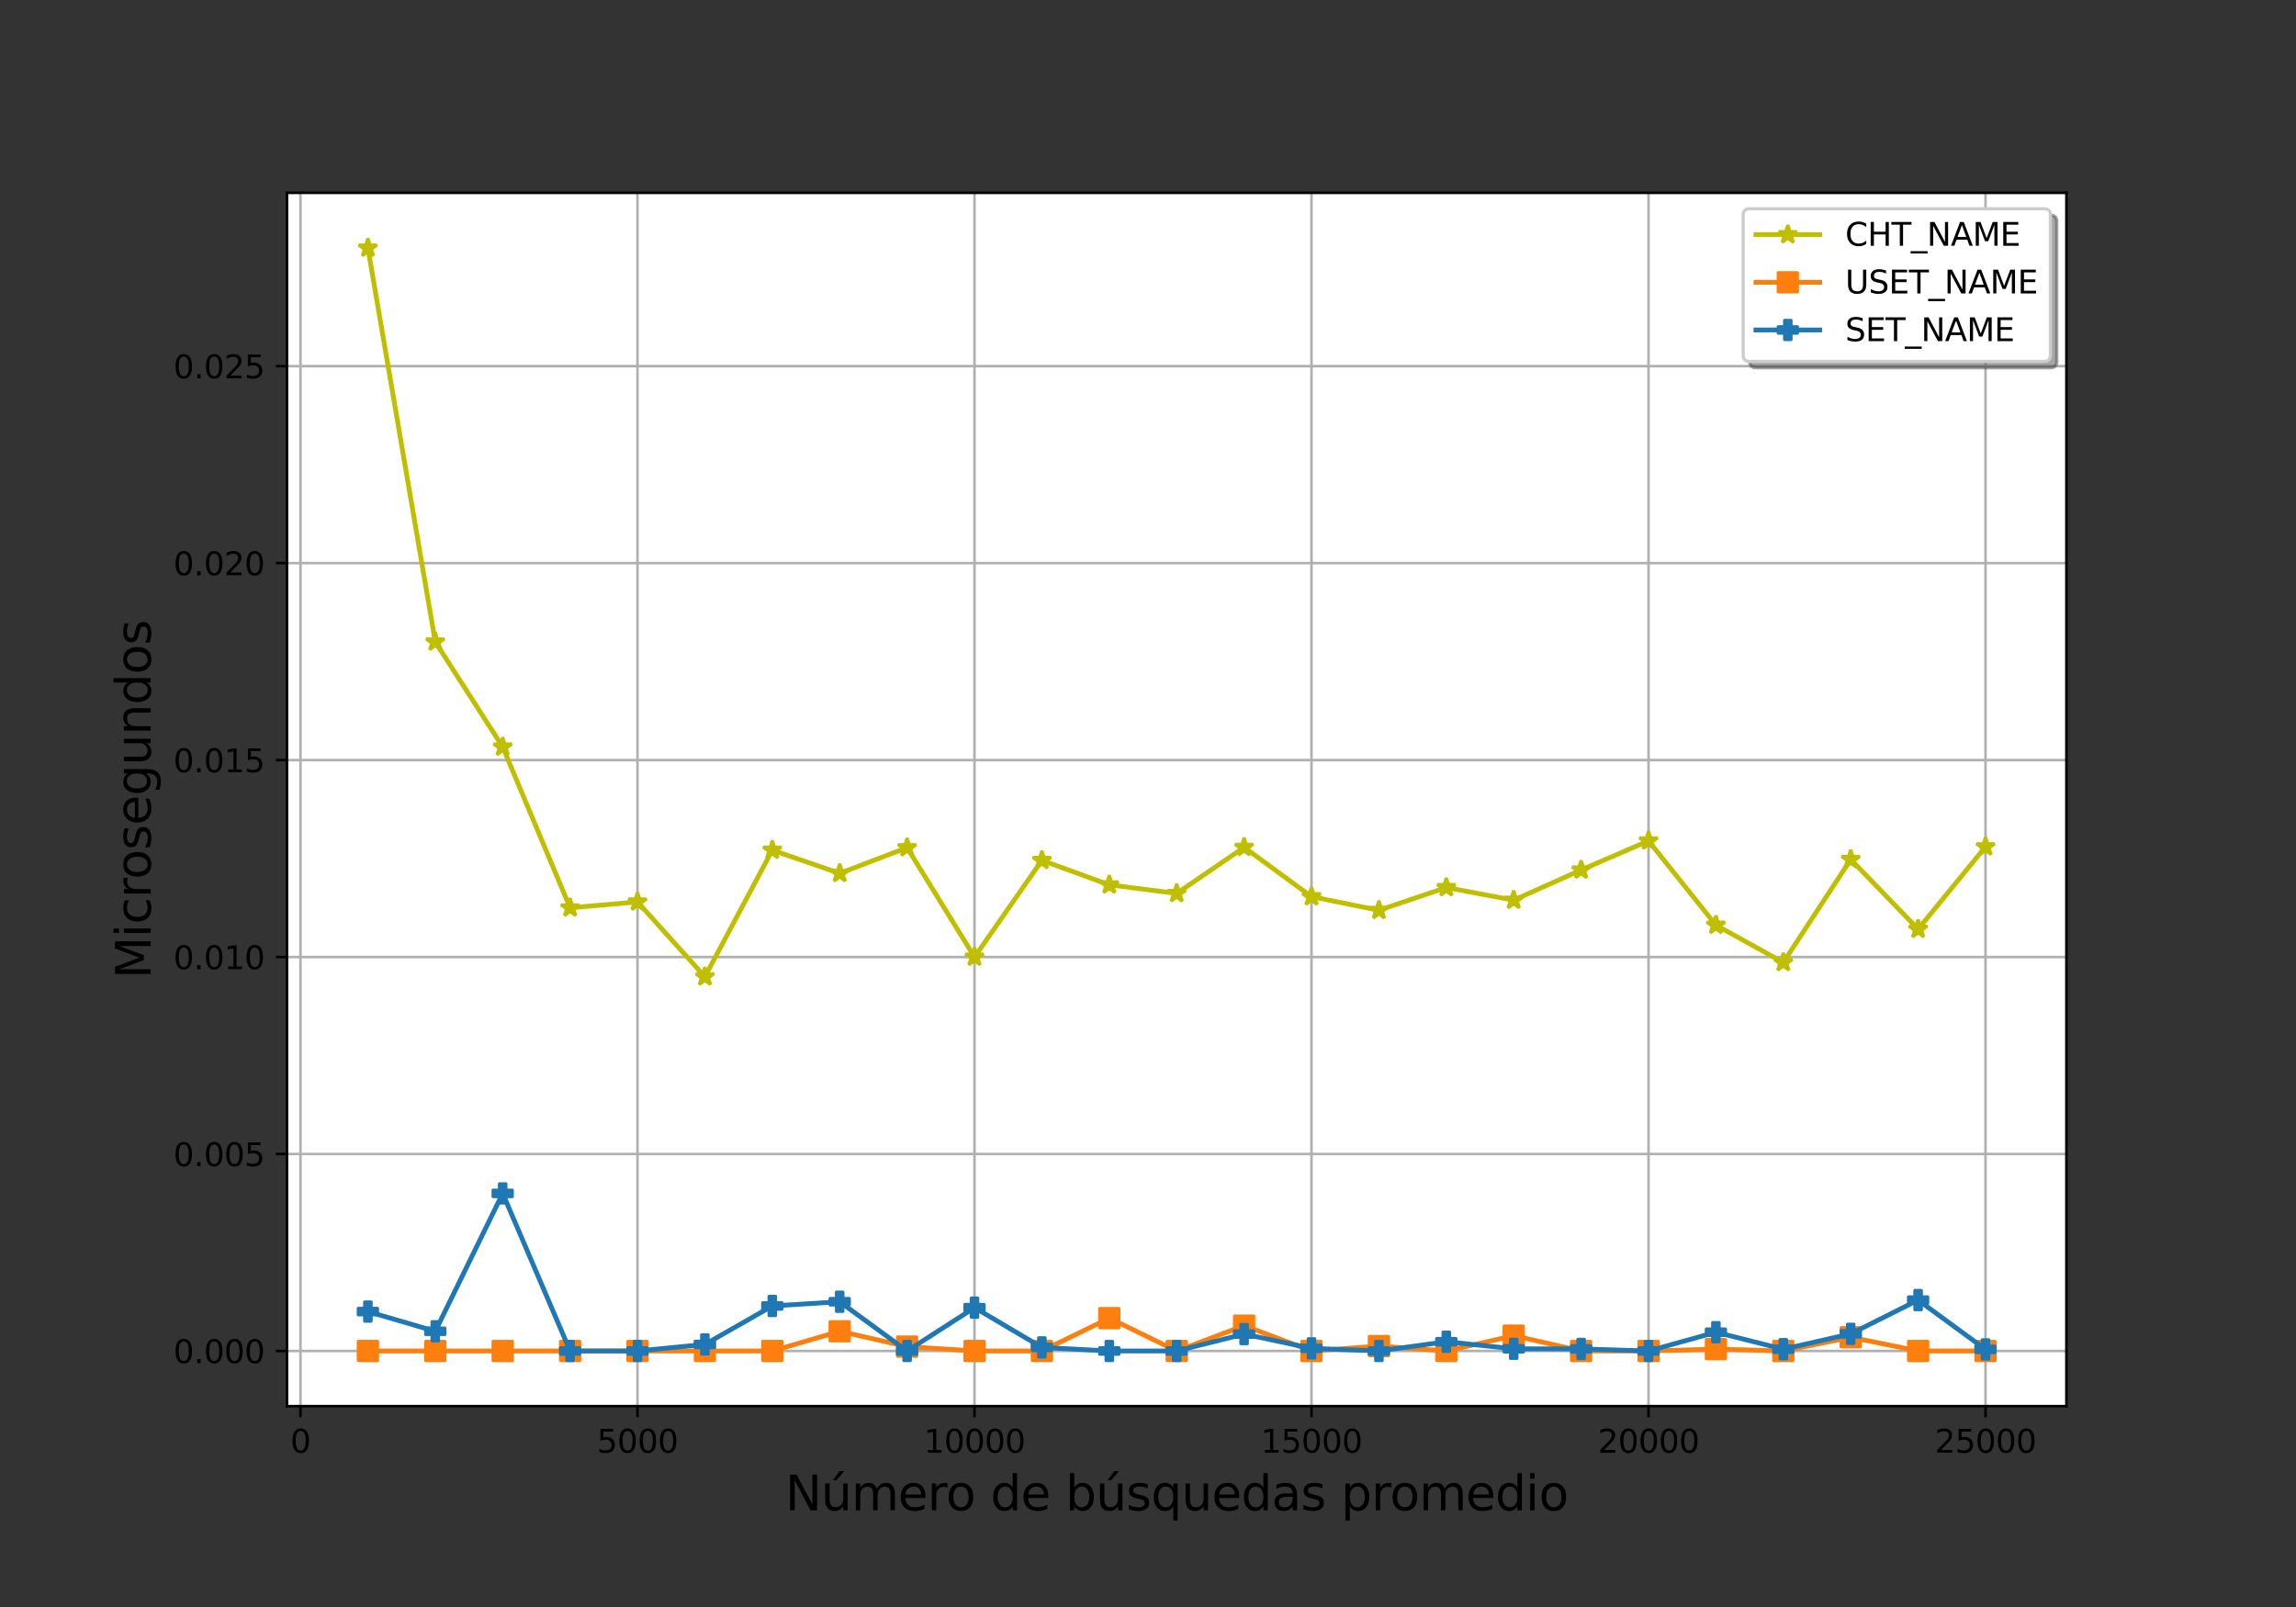 <?xml version="1.0" encoding="utf-8" standalone="no"?>
<!DOCTYPE svg PUBLIC "-//W3C//DTD SVG 1.1//EN"
  "http://www.w3.org/Graphics/SVG/1.1/DTD/svg11.dtd">
<svg xmlns:xlink="http://www.w3.org/1999/xlink" width="720pt" height="504pt" viewBox="0 0 720 504" xmlns="http://www.w3.org/2000/svg" version="1.1">
 <rect x="0" y="0" width="720" height="504" fill="#333333" stroke="none"/>
 <defs>
  <style type="text/css">*{stroke-linejoin: round; stroke-linecap: butt}</style>
 </defs>
 <g id="figure_1">
  <g id="patch_1">
   <path d="M 0 504 
L 720 504 
L 720 0 
L 0 0 
L 0 504 
z
" style="fill: none"/>
  </g>
  <g id="axes_1">
   <g id="patch_2">
    <path d="M 90 441 
L 648 441 
L 648 60.48 
L 90 60.48 
z
" style="fill: #ffffff"/>
   </g>
   <g id="matplotlib.axis_1">
    <g id="xtick_1">
     <g id="line2d_1">
      <path d="M 94.227 441 
L 94.227 60.48 
" clip-path="url(#p44e7189690)" style="fill: none; stroke: #b0b0b0; stroke-width: 0.8; stroke-linecap: square"/>
     </g>
     <g id="line2d_2">
      <defs>
       <path id="m302507c1c2" d="M 0 0 
L 0 3.5 
" style="stroke: #000000; stroke-width: 0.8"/>
      </defs>
      <g>
       <use xlink:href="#m302507c1c2" x="94.227" y="441" style="stroke: #000000; stroke-width: 0.8"/>
      </g>
     </g>
     <g id="text_1">
      <!-- 0 -->
      <g transform="translate(91.046 455.598)scale(0.1 -0.1)">
       <defs>
        <path id="DejaVuSans-30" d="M 2034 4250 
Q 1547 4250 1301 3770 
Q 1056 3291 1056 2328 
Q 1056 1369 1301 889 
Q 1547 409 2034 409 
Q 2525 409 2770 889 
Q 3016 1369 3016 2328 
Q 3016 3291 2770 3770 
Q 2525 4250 2034 4250 
z
M 2034 4750 
Q 2819 4750 3233 4129 
Q 3647 3509 3647 2328 
Q 3647 1150 3233 529 
Q 2819 -91 2034 -91 
Q 1250 -91 836 529 
Q 422 1150 422 2328 
Q 422 3509 836 4129 
Q 1250 4750 2034 4750 
z
" transform="scale(0.016)"/>
       </defs>
       <use xlink:href="#DejaVuSans-30"/>
      </g>
     </g>
    </g>
    <g id="xtick_2">
     <g id="line2d_3">
      <path d="M 199.909 441 
L 199.909 60.48 
" clip-path="url(#p44e7189690)" style="fill: none; stroke: #b0b0b0; stroke-width: 0.8; stroke-linecap: square"/>
     </g>
     <g id="line2d_4">
      <g>
       <use xlink:href="#m302507c1c2" x="199.909" y="441" style="stroke: #000000; stroke-width: 0.8"/>
      </g>
     </g>
     <g id="text_2">
      <!-- 5000 -->
      <g transform="translate(187.184 455.598)scale(0.1 -0.1)">
       <defs>
        <path id="DejaVuSans-35" d="M 691 4666 
L 3169 4666 
L 3169 4134 
L 1269 4134 
L 1269 2991 
Q 1406 3038 1543 3061 
Q 1681 3084 1819 3084 
Q 2600 3084 3056 2656 
Q 3513 2228 3513 1497 
Q 3513 744 3044 326 
Q 2575 -91 1722 -91 
Q 1428 -91 1123 -41 
Q 819 9 494 109 
L 494 744 
Q 775 591 1075 516 
Q 1375 441 1709 441 
Q 2250 441 2565 725 
Q 2881 1009 2881 1497 
Q 2881 1984 2565 2268 
Q 2250 2553 1709 2553 
Q 1456 2553 1204 2497 
Q 953 2441 691 2322 
L 691 4666 
z
" transform="scale(0.016)"/>
       </defs>
       <use xlink:href="#DejaVuSans-35"/>
       <use xlink:href="#DejaVuSans-30" x="63.623"/>
       <use xlink:href="#DejaVuSans-30" x="127.246"/>
       <use xlink:href="#DejaVuSans-30" x="190.869"/>
      </g>
     </g>
    </g>
    <g id="xtick_3">
     <g id="line2d_5">
      <path d="M 305.591 441 
L 305.591 60.48 
" clip-path="url(#p44e7189690)" style="fill: none; stroke: #b0b0b0; stroke-width: 0.8; stroke-linecap: square"/>
     </g>
     <g id="line2d_6">
      <g>
       <use xlink:href="#m302507c1c2" x="305.591" y="441" style="stroke: #000000; stroke-width: 0.8"/>
      </g>
     </g>
     <g id="text_3">
      <!-- 10000 -->
      <g transform="translate(289.685 455.598)scale(0.1 -0.1)">
       <defs>
        <path id="DejaVuSans-31" d="M 794 531 
L 1825 531 
L 1825 4091 
L 703 3866 
L 703 4441 
L 1819 4666 
L 2450 4666 
L 2450 531 
L 3481 531 
L 3481 0 
L 794 0 
L 794 531 
z
" transform="scale(0.016)"/>
       </defs>
       <use xlink:href="#DejaVuSans-31"/>
       <use xlink:href="#DejaVuSans-30" x="63.623"/>
       <use xlink:href="#DejaVuSans-30" x="127.246"/>
       <use xlink:href="#DejaVuSans-30" x="190.869"/>
       <use xlink:href="#DejaVuSans-30" x="254.492"/>
      </g>
     </g>
    </g>
    <g id="xtick_4">
     <g id="line2d_7">
      <path d="M 411.273 441 
L 411.273 60.48 
" clip-path="url(#p44e7189690)" style="fill: none; stroke: #b0b0b0; stroke-width: 0.8; stroke-linecap: square"/>
     </g>
     <g id="line2d_8">
      <g>
       <use xlink:href="#m302507c1c2" x="411.273" y="441" style="stroke: #000000; stroke-width: 0.8"/>
      </g>
     </g>
     <g id="text_4">
      <!-- 15000 -->
      <g transform="translate(395.366 455.598)scale(0.1 -0.1)">
       <use xlink:href="#DejaVuSans-31"/>
       <use xlink:href="#DejaVuSans-35" x="63.623"/>
       <use xlink:href="#DejaVuSans-30" x="127.246"/>
       <use xlink:href="#DejaVuSans-30" x="190.869"/>
       <use xlink:href="#DejaVuSans-30" x="254.492"/>
      </g>
     </g>
    </g>
    <g id="xtick_5">
     <g id="line2d_9">
      <path d="M 516.955 441 
L 516.955 60.48 
" clip-path="url(#p44e7189690)" style="fill: none; stroke: #b0b0b0; stroke-width: 0.8; stroke-linecap: square"/>
     </g>
     <g id="line2d_10">
      <g>
       <use xlink:href="#m302507c1c2" x="516.955" y="441" style="stroke: #000000; stroke-width: 0.8"/>
      </g>
     </g>
     <g id="text_5">
      <!-- 20000 -->
      <g transform="translate(501.048 455.598)scale(0.1 -0.1)">
       <defs>
        <path id="DejaVuSans-32" d="M 1228 531 
L 3431 531 
L 3431 0 
L 469 0 
L 469 531 
Q 828 903 1448 1529 
Q 2069 2156 2228 2338 
Q 2531 2678 2651 2914 
Q 2772 3150 2772 3378 
Q 2772 3750 2511 3984 
Q 2250 4219 1831 4219 
Q 1534 4219 1204 4116 
Q 875 4013 500 3803 
L 500 4441 
Q 881 4594 1212 4672 
Q 1544 4750 1819 4750 
Q 2544 4750 2975 4387 
Q 3406 4025 3406 3419 
Q 3406 3131 3298 2873 
Q 3191 2616 2906 2266 
Q 2828 2175 2409 1742 
Q 1991 1309 1228 531 
z
" transform="scale(0.016)"/>
       </defs>
       <use xlink:href="#DejaVuSans-32"/>
       <use xlink:href="#DejaVuSans-30" x="63.623"/>
       <use xlink:href="#DejaVuSans-30" x="127.246"/>
       <use xlink:href="#DejaVuSans-30" x="190.869"/>
       <use xlink:href="#DejaVuSans-30" x="254.492"/>
      </g>
     </g>
    </g>
    <g id="xtick_6">
     <g id="line2d_11">
      <path d="M 622.636 441 
L 622.636 60.48 
" clip-path="url(#p44e7189690)" style="fill: none; stroke: #b0b0b0; stroke-width: 0.8; stroke-linecap: square"/>
     </g>
     <g id="line2d_12">
      <g>
       <use xlink:href="#m302507c1c2" x="622.636" y="441" style="stroke: #000000; stroke-width: 0.8"/>
      </g>
     </g>
     <g id="text_6">
      <!-- 25000 -->
      <g transform="translate(606.73 455.598)scale(0.1 -0.1)">
       <use xlink:href="#DejaVuSans-32"/>
       <use xlink:href="#DejaVuSans-35" x="63.623"/>
       <use xlink:href="#DejaVuSans-30" x="127.246"/>
       <use xlink:href="#DejaVuSans-30" x="190.869"/>
       <use xlink:href="#DejaVuSans-30" x="254.492"/>
      </g>
     </g>
    </g>
    <g id="text_7">
     <!-- Número de búsquedas promedio -->
     <g transform="translate(246.251 473.676)scale(0.15 -0.15)">
      <defs>
       <path id="DejaVuSans-4e" d="M 628 4666 
L 1478 4666 
L 3547 763 
L 3547 4666 
L 4159 4666 
L 4159 0 
L 3309 0 
L 1241 3903 
L 1241 0 
L 628 0 
L 628 4666 
z
" transform="scale(0.016)"/>
       <path id="DejaVuSans-fa" d="M 544 1381 
L 544 3500 
L 1119 3500 
L 1119 1403 
Q 1119 906 1312 657 
Q 1506 409 1894 409 
Q 2359 409 2629 706 
Q 2900 1003 2900 1516 
L 2900 3500 
L 3475 3500 
L 3475 0 
L 2900 0 
L 2900 538 
Q 2691 219 2414 64 
Q 2138 -91 1772 -91 
Q 1169 -91 856 284 
Q 544 659 544 1381 
z
M 1991 3584 
L 1991 3584 
z
M 2418 5119 
L 3040 5119 
L 2022 3944 
L 1543 3944 
L 2418 5119 
z
" transform="scale(0.016)"/>
       <path id="DejaVuSans-6d" d="M 3328 2828 
Q 3544 3216 3844 3400 
Q 4144 3584 4550 3584 
Q 5097 3584 5394 3201 
Q 5691 2819 5691 2113 
L 5691 0 
L 5113 0 
L 5113 2094 
Q 5113 2597 4934 2840 
Q 4756 3084 4391 3084 
Q 3944 3084 3684 2787 
Q 3425 2491 3425 1978 
L 3425 0 
L 2847 0 
L 2847 2094 
Q 2847 2600 2669 2842 
Q 2491 3084 2119 3084 
Q 1678 3084 1418 2786 
Q 1159 2488 1159 1978 
L 1159 0 
L 581 0 
L 581 3500 
L 1159 3500 
L 1159 2956 
Q 1356 3278 1631 3431 
Q 1906 3584 2284 3584 
Q 2666 3584 2933 3390 
Q 3200 3197 3328 2828 
z
" transform="scale(0.016)"/>
       <path id="DejaVuSans-65" d="M 3597 1894 
L 3597 1613 
L 953 1613 
Q 991 1019 1311 708 
Q 1631 397 2203 397 
Q 2534 397 2845 478 
Q 3156 559 3463 722 
L 3463 178 
Q 3153 47 2828 -22 
Q 2503 -91 2169 -91 
Q 1331 -91 842 396 
Q 353 884 353 1716 
Q 353 2575 817 3079 
Q 1281 3584 2069 3584 
Q 2775 3584 3186 3129 
Q 3597 2675 3597 1894 
z
M 3022 2063 
Q 3016 2534 2758 2815 
Q 2500 3097 2075 3097 
Q 1594 3097 1305 2825 
Q 1016 2553 972 2059 
L 3022 2063 
z
" transform="scale(0.016)"/>
       <path id="DejaVuSans-72" d="M 2631 2963 
Q 2534 3019 2420 3045 
Q 2306 3072 2169 3072 
Q 1681 3072 1420 2755 
Q 1159 2438 1159 1844 
L 1159 0 
L 581 0 
L 581 3500 
L 1159 3500 
L 1159 2956 
Q 1341 3275 1631 3429 
Q 1922 3584 2338 3584 
Q 2397 3584 2469 3576 
Q 2541 3569 2628 3553 
L 2631 2963 
z
" transform="scale(0.016)"/>
       <path id="DejaVuSans-6f" d="M 1959 3097 
Q 1497 3097 1228 2736 
Q 959 2375 959 1747 
Q 959 1119 1226 758 
Q 1494 397 1959 397 
Q 2419 397 2687 759 
Q 2956 1122 2956 1747 
Q 2956 2369 2687 2733 
Q 2419 3097 1959 3097 
z
M 1959 3584 
Q 2709 3584 3137 3096 
Q 3566 2609 3566 1747 
Q 3566 888 3137 398 
Q 2709 -91 1959 -91 
Q 1206 -91 779 398 
Q 353 888 353 1747 
Q 353 2609 779 3096 
Q 1206 3584 1959 3584 
z
" transform="scale(0.016)"/>
       <path id="DejaVuSans-20" transform="scale(0.016)"/>
       <path id="DejaVuSans-64" d="M 2906 2969 
L 2906 4863 
L 3481 4863 
L 3481 0 
L 2906 0 
L 2906 525 
Q 2725 213 2448 61 
Q 2172 -91 1784 -91 
Q 1150 -91 751 415 
Q 353 922 353 1747 
Q 353 2572 751 3078 
Q 1150 3584 1784 3584 
Q 2172 3584 2448 3432 
Q 2725 3281 2906 2969 
z
M 947 1747 
Q 947 1113 1208 752 
Q 1469 391 1925 391 
Q 2381 391 2643 752 
Q 2906 1113 2906 1747 
Q 2906 2381 2643 2742 
Q 2381 3103 1925 3103 
Q 1469 3103 1208 2742 
Q 947 2381 947 1747 
z
" transform="scale(0.016)"/>
       <path id="DejaVuSans-62" d="M 3116 1747 
Q 3116 2381 2855 2742 
Q 2594 3103 2138 3103 
Q 1681 3103 1420 2742 
Q 1159 2381 1159 1747 
Q 1159 1113 1420 752 
Q 1681 391 2138 391 
Q 2594 391 2855 752 
Q 3116 1113 3116 1747 
z
M 1159 2969 
Q 1341 3281 1617 3432 
Q 1894 3584 2278 3584 
Q 2916 3584 3314 3078 
Q 3713 2572 3713 1747 
Q 3713 922 3314 415 
Q 2916 -91 2278 -91 
Q 1894 -91 1617 61 
Q 1341 213 1159 525 
L 1159 0 
L 581 0 
L 581 4863 
L 1159 4863 
L 1159 2969 
z
" transform="scale(0.016)"/>
       <path id="DejaVuSans-73" d="M 2834 3397 
L 2834 2853 
Q 2591 2978 2328 3040 
Q 2066 3103 1784 3103 
Q 1356 3103 1142 2972 
Q 928 2841 928 2578 
Q 928 2378 1081 2264 
Q 1234 2150 1697 2047 
L 1894 2003 
Q 2506 1872 2764 1633 
Q 3022 1394 3022 966 
Q 3022 478 2636 193 
Q 2250 -91 1575 -91 
Q 1294 -91 989 -36 
Q 684 19 347 128 
L 347 722 
Q 666 556 975 473 
Q 1284 391 1588 391 
Q 1994 391 2212 530 
Q 2431 669 2431 922 
Q 2431 1156 2273 1281 
Q 2116 1406 1581 1522 
L 1381 1569 
Q 847 1681 609 1914 
Q 372 2147 372 2553 
Q 372 3047 722 3315 
Q 1072 3584 1716 3584 
Q 2034 3584 2315 3537 
Q 2597 3491 2834 3397 
z
" transform="scale(0.016)"/>
       <path id="DejaVuSans-71" d="M 947 1747 
Q 947 1113 1208 752 
Q 1469 391 1925 391 
Q 2381 391 2643 752 
Q 2906 1113 2906 1747 
Q 2906 2381 2643 2742 
Q 2381 3103 1925 3103 
Q 1469 3103 1208 2742 
Q 947 2381 947 1747 
z
M 2906 525 
Q 2725 213 2448 61 
Q 2172 -91 1784 -91 
Q 1150 -91 751 415 
Q 353 922 353 1747 
Q 353 2572 751 3078 
Q 1150 3584 1784 3584 
Q 2172 3584 2448 3432 
Q 2725 3281 2906 2969 
L 2906 3500 
L 3481 3500 
L 3481 -1331 
L 2906 -1331 
L 2906 525 
z
" transform="scale(0.016)"/>
       <path id="DejaVuSans-75" d="M 544 1381 
L 544 3500 
L 1119 3500 
L 1119 1403 
Q 1119 906 1312 657 
Q 1506 409 1894 409 
Q 2359 409 2629 706 
Q 2900 1003 2900 1516 
L 2900 3500 
L 3475 3500 
L 3475 0 
L 2900 0 
L 2900 538 
Q 2691 219 2414 64 
Q 2138 -91 1772 -91 
Q 1169 -91 856 284 
Q 544 659 544 1381 
z
M 1991 3584 
L 1991 3584 
z
" transform="scale(0.016)"/>
       <path id="DejaVuSans-61" d="M 2194 1759 
Q 1497 1759 1228 1600 
Q 959 1441 959 1056 
Q 959 750 1161 570 
Q 1363 391 1709 391 
Q 2188 391 2477 730 
Q 2766 1069 2766 1631 
L 2766 1759 
L 2194 1759 
z
M 3341 1997 
L 3341 0 
L 2766 0 
L 2766 531 
Q 2569 213 2275 61 
Q 1981 -91 1556 -91 
Q 1019 -91 701 211 
Q 384 513 384 1019 
Q 384 1609 779 1909 
Q 1175 2209 1959 2209 
L 2766 2209 
L 2766 2266 
Q 2766 2663 2505 2880 
Q 2244 3097 1772 3097 
Q 1472 3097 1187 3025 
Q 903 2953 641 2809 
L 641 3341 
Q 956 3463 1253 3523 
Q 1550 3584 1831 3584 
Q 2591 3584 2966 3190 
Q 3341 2797 3341 1997 
z
" transform="scale(0.016)"/>
       <path id="DejaVuSans-70" d="M 1159 525 
L 1159 -1331 
L 581 -1331 
L 581 3500 
L 1159 3500 
L 1159 2969 
Q 1341 3281 1617 3432 
Q 1894 3584 2278 3584 
Q 2916 3584 3314 3078 
Q 3713 2572 3713 1747 
Q 3713 922 3314 415 
Q 2916 -91 2278 -91 
Q 1894 -91 1617 61 
Q 1341 213 1159 525 
z
M 3116 1747 
Q 3116 2381 2855 2742 
Q 2594 3103 2138 3103 
Q 1681 3103 1420 2742 
Q 1159 2381 1159 1747 
Q 1159 1113 1420 752 
Q 1681 391 2138 391 
Q 2594 391 2855 752 
Q 3116 1113 3116 1747 
z
" transform="scale(0.016)"/>
       <path id="DejaVuSans-69" d="M 603 3500 
L 1178 3500 
L 1178 0 
L 603 0 
L 603 3500 
z
M 603 4863 
L 1178 4863 
L 1178 4134 
L 603 4134 
L 603 4863 
z
" transform="scale(0.016)"/>
      </defs>
      <use xlink:href="#DejaVuSans-4e"/>
      <use xlink:href="#DejaVuSans-fa" x="74.805"/>
      <use xlink:href="#DejaVuSans-6d" x="138.184"/>
      <use xlink:href="#DejaVuSans-65" x="235.596"/>
      <use xlink:href="#DejaVuSans-72" x="297.119"/>
      <use xlink:href="#DejaVuSans-6f" x="335.982"/>
      <use xlink:href="#DejaVuSans-20" x="397.164"/>
      <use xlink:href="#DejaVuSans-64" x="428.951"/>
      <use xlink:href="#DejaVuSans-65" x="492.428"/>
      <use xlink:href="#DejaVuSans-20" x="553.951"/>
      <use xlink:href="#DejaVuSans-62" x="585.738"/>
      <use xlink:href="#DejaVuSans-fa" x="649.215"/>
      <use xlink:href="#DejaVuSans-73" x="712.594"/>
      <use xlink:href="#DejaVuSans-71" x="764.693"/>
      <use xlink:href="#DejaVuSans-75" x="828.17"/>
      <use xlink:href="#DejaVuSans-65" x="891.549"/>
      <use xlink:href="#DejaVuSans-64" x="953.072"/>
      <use xlink:href="#DejaVuSans-61" x="1016.549"/>
      <use xlink:href="#DejaVuSans-73" x="1077.828"/>
      <use xlink:href="#DejaVuSans-20" x="1129.928"/>
      <use xlink:href="#DejaVuSans-70" x="1161.715"/>
      <use xlink:href="#DejaVuSans-72" x="1225.191"/>
      <use xlink:href="#DejaVuSans-6f" x="1264.055"/>
      <use xlink:href="#DejaVuSans-6d" x="1325.236"/>
      <use xlink:href="#DejaVuSans-65" x="1422.648"/>
      <use xlink:href="#DejaVuSans-64" x="1484.172"/>
      <use xlink:href="#DejaVuSans-69" x="1547.648"/>
      <use xlink:href="#DejaVuSans-6f" x="1575.432"/>
     </g>
    </g>
   </g>
   <g id="matplotlib.axis_2">
    <g id="ytick_1">
     <g id="line2d_13">
      <path d="M 90 423.704 
L 648 423.704 
" clip-path="url(#p44e7189690)" style="fill: none; stroke: #b0b0b0; stroke-width: 0.8; stroke-linecap: square"/>
     </g>
     <g id="line2d_14">
      <defs>
       <path id="m11b954dcd3" d="M 0 0 
L -3.5 0 
" style="stroke: #000000; stroke-width: 0.8"/>
      </defs>
      <g>
       <use xlink:href="#m11b954dcd3" x="90" y="423.704" style="stroke: #000000; stroke-width: 0.8"/>
      </g>
     </g>
     <g id="text_8">
      <!-- 0.000 -->
      <g transform="translate(54.372 427.503)scale(0.1 -0.1)">
       <defs>
        <path id="DejaVuSans-2e" d="M 684 794 
L 1344 794 
L 1344 0 
L 684 0 
L 684 794 
z
" transform="scale(0.016)"/>
       </defs>
       <use xlink:href="#DejaVuSans-30"/>
       <use xlink:href="#DejaVuSans-2e" x="63.623"/>
       <use xlink:href="#DejaVuSans-30" x="95.41"/>
       <use xlink:href="#DejaVuSans-30" x="159.033"/>
       <use xlink:href="#DejaVuSans-30" x="222.656"/>
      </g>
     </g>
    </g>
    <g id="ytick_2">
     <g id="line2d_15">
      <path d="M 90 361.931 
L 648 361.931 
" clip-path="url(#p44e7189690)" style="fill: none; stroke: #b0b0b0; stroke-width: 0.8; stroke-linecap: square"/>
     </g>
     <g id="line2d_16">
      <g>
       <use xlink:href="#m11b954dcd3" x="90" y="361.931" style="stroke: #000000; stroke-width: 0.8"/>
      </g>
     </g>
     <g id="text_9">
      <!-- 0.005 -->
      <g transform="translate(54.372 365.73)scale(0.1 -0.1)">
       <use xlink:href="#DejaVuSans-30"/>
       <use xlink:href="#DejaVuSans-2e" x="63.623"/>
       <use xlink:href="#DejaVuSans-30" x="95.41"/>
       <use xlink:href="#DejaVuSans-30" x="159.033"/>
       <use xlink:href="#DejaVuSans-35" x="222.656"/>
      </g>
     </g>
    </g>
    <g id="ytick_3">
     <g id="line2d_17">
      <path d="M 90 300.158 
L 648 300.158 
" clip-path="url(#p44e7189690)" style="fill: none; stroke: #b0b0b0; stroke-width: 0.8; stroke-linecap: square"/>
     </g>
     <g id="line2d_18">
      <g>
       <use xlink:href="#m11b954dcd3" x="90" y="300.158" style="stroke: #000000; stroke-width: 0.8"/>
      </g>
     </g>
     <g id="text_10">
      <!-- 0.010 -->
      <g transform="translate(54.372 303.957)scale(0.1 -0.1)">
       <use xlink:href="#DejaVuSans-30"/>
       <use xlink:href="#DejaVuSans-2e" x="63.623"/>
       <use xlink:href="#DejaVuSans-30" x="95.41"/>
       <use xlink:href="#DejaVuSans-31" x="159.033"/>
       <use xlink:href="#DejaVuSans-30" x="222.656"/>
      </g>
     </g>
    </g>
    <g id="ytick_4">
     <g id="line2d_19">
      <path d="M 90 238.385 
L 648 238.385 
" clip-path="url(#p44e7189690)" style="fill: none; stroke: #b0b0b0; stroke-width: 0.8; stroke-linecap: square"/>
     </g>
     <g id="line2d_20">
      <g>
       <use xlink:href="#m11b954dcd3" x="90" y="238.385" style="stroke: #000000; stroke-width: 0.8"/>
      </g>
     </g>
     <g id="text_11">
      <!-- 0.015 -->
      <g transform="translate(54.372 242.185)scale(0.1 -0.1)">
       <use xlink:href="#DejaVuSans-30"/>
       <use xlink:href="#DejaVuSans-2e" x="63.623"/>
       <use xlink:href="#DejaVuSans-30" x="95.41"/>
       <use xlink:href="#DejaVuSans-31" x="159.033"/>
       <use xlink:href="#DejaVuSans-35" x="222.656"/>
      </g>
     </g>
    </g>
    <g id="ytick_5">
     <g id="line2d_21">
      <path d="M 90 176.613 
L 648 176.613 
" clip-path="url(#p44e7189690)" style="fill: none; stroke: #b0b0b0; stroke-width: 0.8; stroke-linecap: square"/>
     </g>
     <g id="line2d_22">
      <g>
       <use xlink:href="#m11b954dcd3" x="90" y="176.613" style="stroke: #000000; stroke-width: 0.8"/>
      </g>
     </g>
     <g id="text_12">
      <!-- 0.020 -->
      <g transform="translate(54.372 180.412)scale(0.1 -0.1)">
       <use xlink:href="#DejaVuSans-30"/>
       <use xlink:href="#DejaVuSans-2e" x="63.623"/>
       <use xlink:href="#DejaVuSans-30" x="95.41"/>
       <use xlink:href="#DejaVuSans-32" x="159.033"/>
       <use xlink:href="#DejaVuSans-30" x="222.656"/>
      </g>
     </g>
    </g>
    <g id="ytick_6">
     <g id="line2d_23">
      <path d="M 90 114.84 
L 648 114.84 
" clip-path="url(#p44e7189690)" style="fill: none; stroke: #b0b0b0; stroke-width: 0.8; stroke-linecap: square"/>
     </g>
     <g id="line2d_24">
      <g>
       <use xlink:href="#m11b954dcd3" x="90" y="114.84" style="stroke: #000000; stroke-width: 0.8"/>
      </g>
     </g>
     <g id="text_13">
      <!-- 0.025 -->
      <g transform="translate(54.372 118.639)scale(0.1 -0.1)">
       <use xlink:href="#DejaVuSans-30"/>
       <use xlink:href="#DejaVuSans-2e" x="63.623"/>
       <use xlink:href="#DejaVuSans-30" x="95.41"/>
       <use xlink:href="#DejaVuSans-32" x="159.033"/>
       <use xlink:href="#DejaVuSans-35" x="222.656"/>
      </g>
     </g>
    </g>
    <g id="text_14">
     <!-- Microsegundos -->
     <g transform="translate(47.252 306.969)rotate(-90)scale(0.15 -0.15)">
      <defs>
       <path id="DejaVuSans-4d" d="M 628 4666 
L 1569 4666 
L 2759 1491 
L 3956 4666 
L 4897 4666 
L 4897 0 
L 4281 0 
L 4281 4097 
L 3078 897 
L 2444 897 
L 1241 4097 
L 1241 0 
L 628 0 
L 628 4666 
z
" transform="scale(0.016)"/>
       <path id="DejaVuSans-63" d="M 3122 3366 
L 3122 2828 
Q 2878 2963 2633 3030 
Q 2388 3097 2138 3097 
Q 1578 3097 1268 2742 
Q 959 2388 959 1747 
Q 959 1106 1268 751 
Q 1578 397 2138 397 
Q 2388 397 2633 464 
Q 2878 531 3122 666 
L 3122 134 
Q 2881 22 2623 -34 
Q 2366 -91 2075 -91 
Q 1284 -91 818 406 
Q 353 903 353 1747 
Q 353 2603 823 3093 
Q 1294 3584 2113 3584 
Q 2378 3584 2631 3529 
Q 2884 3475 3122 3366 
z
" transform="scale(0.016)"/>
       <path id="DejaVuSans-67" d="M 2906 1791 
Q 2906 2416 2648 2759 
Q 2391 3103 1925 3103 
Q 1463 3103 1205 2759 
Q 947 2416 947 1791 
Q 947 1169 1205 825 
Q 1463 481 1925 481 
Q 2391 481 2648 825 
Q 2906 1169 2906 1791 
z
M 3481 434 
Q 3481 -459 3084 -895 
Q 2688 -1331 1869 -1331 
Q 1566 -1331 1297 -1286 
Q 1028 -1241 775 -1147 
L 775 -588 
Q 1028 -725 1275 -790 
Q 1522 -856 1778 -856 
Q 2344 -856 2625 -561 
Q 2906 -266 2906 331 
L 2906 616 
Q 2728 306 2450 153 
Q 2172 0 1784 0 
Q 1141 0 747 490 
Q 353 981 353 1791 
Q 353 2603 747 3093 
Q 1141 3584 1784 3584 
Q 2172 3584 2450 3431 
Q 2728 3278 2906 2969 
L 2906 3500 
L 3481 3500 
L 3481 434 
z
" transform="scale(0.016)"/>
       <path id="DejaVuSans-6e" d="M 3513 2113 
L 3513 0 
L 2938 0 
L 2938 2094 
Q 2938 2591 2744 2837 
Q 2550 3084 2163 3084 
Q 1697 3084 1428 2787 
Q 1159 2491 1159 1978 
L 1159 0 
L 581 0 
L 581 3500 
L 1159 3500 
L 1159 2956 
Q 1366 3272 1645 3428 
Q 1925 3584 2291 3584 
Q 2894 3584 3203 3211 
Q 3513 2838 3513 2113 
z
" transform="scale(0.016)"/>
      </defs>
      <use xlink:href="#DejaVuSans-4d"/>
      <use xlink:href="#DejaVuSans-69" x="86.279"/>
      <use xlink:href="#DejaVuSans-63" x="114.062"/>
      <use xlink:href="#DejaVuSans-72" x="169.043"/>
      <use xlink:href="#DejaVuSans-6f" x="207.906"/>
      <use xlink:href="#DejaVuSans-73" x="269.088"/>
      <use xlink:href="#DejaVuSans-65" x="321.188"/>
      <use xlink:href="#DejaVuSans-67" x="382.711"/>
      <use xlink:href="#DejaVuSans-75" x="446.188"/>
      <use xlink:href="#DejaVuSans-6e" x="509.566"/>
      <use xlink:href="#DejaVuSans-64" x="572.945"/>
      <use xlink:href="#DejaVuSans-6f" x="636.422"/>
      <use xlink:href="#DejaVuSans-73" x="697.604"/>
     </g>
    </g>
   </g>
   <g id="line2d_25">
    <path d="M 115.364 77.776 
L 136.5 201.322 
L 157.636 234.268 
L 178.773 284.715 
L 199.909 282.862 
L 221.045 306.335 
L 242.182 266.624 
L 263.318 273.905 
L 284.455 265.84 
L 305.591 300.158 
L 326.727 269.834 
L 347.864 277.509 
L 369 280.201 
L 390.136 265.742 
L 411.273 281.215 
L 432.409 285.487 
L 453.545 278.356 
L 474.682 282.313 
L 495.818 272.848 
L 516.955 263.712 
L 538.091 290.157 
L 559.227 301.843 
L 580.364 269.54 
L 601.5 291.407 
L 622.636 265.565 
" clip-path="url(#p44e7189690)" style="fill: none; stroke: #bfbf00; stroke-width: 1.5; stroke-linecap: square"/>
    <defs>
     <path id="m5129a9a6cc" d="M 0 -3 
L -0.674 -0.927 
L -2.853 -0.927 
L -1.09 0.354 
L -1.763 2.427 
L -0 1.146 
L 1.763 2.427 
L 1.09 0.354 
L 2.853 -0.927 
L 0.674 -0.927 
z
" style="stroke: #bfbf00; stroke-linejoin: bevel"/>
    </defs>
    <g clip-path="url(#p44e7189690)">
     <use xlink:href="#m5129a9a6cc" x="115.364" y="77.776" style="fill: #bfbf00; stroke: #bfbf00; stroke-linejoin: bevel"/>
     <use xlink:href="#m5129a9a6cc" x="136.5" y="201.322" style="fill: #bfbf00; stroke: #bfbf00; stroke-linejoin: bevel"/>
     <use xlink:href="#m5129a9a6cc" x="157.636" y="234.268" style="fill: #bfbf00; stroke: #bfbf00; stroke-linejoin: bevel"/>
     <use xlink:href="#m5129a9a6cc" x="178.773" y="284.715" style="fill: #bfbf00; stroke: #bfbf00; stroke-linejoin: bevel"/>
     <use xlink:href="#m5129a9a6cc" x="199.909" y="282.862" style="fill: #bfbf00; stroke: #bfbf00; stroke-linejoin: bevel"/>
     <use xlink:href="#m5129a9a6cc" x="221.045" y="306.335" style="fill: #bfbf00; stroke: #bfbf00; stroke-linejoin: bevel"/>
     <use xlink:href="#m5129a9a6cc" x="242.182" y="266.624" style="fill: #bfbf00; stroke: #bfbf00; stroke-linejoin: bevel"/>
     <use xlink:href="#m5129a9a6cc" x="263.318" y="273.905" style="fill: #bfbf00; stroke: #bfbf00; stroke-linejoin: bevel"/>
     <use xlink:href="#m5129a9a6cc" x="284.455" y="265.84" style="fill: #bfbf00; stroke: #bfbf00; stroke-linejoin: bevel"/>
     <use xlink:href="#m5129a9a6cc" x="305.591" y="300.158" style="fill: #bfbf00; stroke: #bfbf00; stroke-linejoin: bevel"/>
     <use xlink:href="#m5129a9a6cc" x="326.727" y="269.834" style="fill: #bfbf00; stroke: #bfbf00; stroke-linejoin: bevel"/>
     <use xlink:href="#m5129a9a6cc" x="347.864" y="277.509" style="fill: #bfbf00; stroke: #bfbf00; stroke-linejoin: bevel"/>
     <use xlink:href="#m5129a9a6cc" x="369" y="280.201" style="fill: #bfbf00; stroke: #bfbf00; stroke-linejoin: bevel"/>
     <use xlink:href="#m5129a9a6cc" x="390.136" y="265.742" style="fill: #bfbf00; stroke: #bfbf00; stroke-linejoin: bevel"/>
     <use xlink:href="#m5129a9a6cc" x="411.273" y="281.215" style="fill: #bfbf00; stroke: #bfbf00; stroke-linejoin: bevel"/>
     <use xlink:href="#m5129a9a6cc" x="432.409" y="285.487" style="fill: #bfbf00; stroke: #bfbf00; stroke-linejoin: bevel"/>
     <use xlink:href="#m5129a9a6cc" x="453.545" y="278.356" style="fill: #bfbf00; stroke: #bfbf00; stroke-linejoin: bevel"/>
     <use xlink:href="#m5129a9a6cc" x="474.682" y="282.313" style="fill: #bfbf00; stroke: #bfbf00; stroke-linejoin: bevel"/>
     <use xlink:href="#m5129a9a6cc" x="495.818" y="272.848" style="fill: #bfbf00; stroke: #bfbf00; stroke-linejoin: bevel"/>
     <use xlink:href="#m5129a9a6cc" x="516.955" y="263.712" style="fill: #bfbf00; stroke: #bfbf00; stroke-linejoin: bevel"/>
     <use xlink:href="#m5129a9a6cc" x="538.091" y="290.157" style="fill: #bfbf00; stroke: #bfbf00; stroke-linejoin: bevel"/>
     <use xlink:href="#m5129a9a6cc" x="559.227" y="301.843" style="fill: #bfbf00; stroke: #bfbf00; stroke-linejoin: bevel"/>
     <use xlink:href="#m5129a9a6cc" x="580.364" y="269.54" style="fill: #bfbf00; stroke: #bfbf00; stroke-linejoin: bevel"/>
     <use xlink:href="#m5129a9a6cc" x="601.5" y="291.407" style="fill: #bfbf00; stroke: #bfbf00; stroke-linejoin: bevel"/>
     <use xlink:href="#m5129a9a6cc" x="622.636" y="265.565" style="fill: #bfbf00; stroke: #bfbf00; stroke-linejoin: bevel"/>
    </g>
   </g>
   <g id="line2d_26">
    <path d="M 115.364 423.704 
L 136.5 423.704 
L 157.636 423.704 
L 178.773 423.704 
L 199.909 423.704 
L 221.045 423.704 
L 242.182 423.704 
L 263.318 417.526 
L 284.455 422.331 
L 305.591 423.704 
L 326.727 423.704 
L 347.864 413.408 
L 369 423.704 
L 390.136 415.761 
L 411.273 423.704 
L 432.409 422.159 
L 453.545 423.704 
L 474.682 418.899 
L 495.818 423.704 
L 516.955 423.704 
L 538.091 423.115 
L 559.227 423.704 
L 580.364 419.406 
L 601.5 423.704 
L 622.636 423.704 
" clip-path="url(#p44e7189690)" style="fill: none; stroke: #ff7f0e; stroke-width: 1.5; stroke-linecap: square"/>
    <defs>
     <path id="m48ea801fc7" d="M -3 3 
L 3 3 
L 3 -3 
L -3 -3 
z
" style="stroke: #ff7f0e; stroke-linejoin: miter"/>
    </defs>
    <g clip-path="url(#p44e7189690)">
     <use xlink:href="#m48ea801fc7" x="115.364" y="423.704" style="fill: #ff7f0e; stroke: #ff7f0e; stroke-linejoin: miter"/>
     <use xlink:href="#m48ea801fc7" x="136.5" y="423.704" style="fill: #ff7f0e; stroke: #ff7f0e; stroke-linejoin: miter"/>
     <use xlink:href="#m48ea801fc7" x="157.636" y="423.704" style="fill: #ff7f0e; stroke: #ff7f0e; stroke-linejoin: miter"/>
     <use xlink:href="#m48ea801fc7" x="178.773" y="423.704" style="fill: #ff7f0e; stroke: #ff7f0e; stroke-linejoin: miter"/>
     <use xlink:href="#m48ea801fc7" x="199.909" y="423.704" style="fill: #ff7f0e; stroke: #ff7f0e; stroke-linejoin: miter"/>
     <use xlink:href="#m48ea801fc7" x="221.045" y="423.704" style="fill: #ff7f0e; stroke: #ff7f0e; stroke-linejoin: miter"/>
     <use xlink:href="#m48ea801fc7" x="242.182" y="423.704" style="fill: #ff7f0e; stroke: #ff7f0e; stroke-linejoin: miter"/>
     <use xlink:href="#m48ea801fc7" x="263.318" y="417.526" style="fill: #ff7f0e; stroke: #ff7f0e; stroke-linejoin: miter"/>
     <use xlink:href="#m48ea801fc7" x="284.455" y="422.331" style="fill: #ff7f0e; stroke: #ff7f0e; stroke-linejoin: miter"/>
     <use xlink:href="#m48ea801fc7" x="305.591" y="423.704" style="fill: #ff7f0e; stroke: #ff7f0e; stroke-linejoin: miter"/>
     <use xlink:href="#m48ea801fc7" x="326.727" y="423.704" style="fill: #ff7f0e; stroke: #ff7f0e; stroke-linejoin: miter"/>
     <use xlink:href="#m48ea801fc7" x="347.864" y="413.408" style="fill: #ff7f0e; stroke: #ff7f0e; stroke-linejoin: miter"/>
     <use xlink:href="#m48ea801fc7" x="369" y="423.704" style="fill: #ff7f0e; stroke: #ff7f0e; stroke-linejoin: miter"/>
     <use xlink:href="#m48ea801fc7" x="390.136" y="415.761" style="fill: #ff7f0e; stroke: #ff7f0e; stroke-linejoin: miter"/>
     <use xlink:href="#m48ea801fc7" x="411.273" y="423.704" style="fill: #ff7f0e; stroke: #ff7f0e; stroke-linejoin: miter"/>
     <use xlink:href="#m48ea801fc7" x="432.409" y="422.159" style="fill: #ff7f0e; stroke: #ff7f0e; stroke-linejoin: miter"/>
     <use xlink:href="#m48ea801fc7" x="453.545" y="423.704" style="fill: #ff7f0e; stroke: #ff7f0e; stroke-linejoin: miter"/>
     <use xlink:href="#m48ea801fc7" x="474.682" y="418.899" style="fill: #ff7f0e; stroke: #ff7f0e; stroke-linejoin: miter"/>
     <use xlink:href="#m48ea801fc7" x="495.818" y="423.704" style="fill: #ff7f0e; stroke: #ff7f0e; stroke-linejoin: miter"/>
     <use xlink:href="#m48ea801fc7" x="516.955" y="423.704" style="fill: #ff7f0e; stroke: #ff7f0e; stroke-linejoin: miter"/>
     <use xlink:href="#m48ea801fc7" x="538.091" y="423.115" style="fill: #ff7f0e; stroke: #ff7f0e; stroke-linejoin: miter"/>
     <use xlink:href="#m48ea801fc7" x="559.227" y="423.704" style="fill: #ff7f0e; stroke: #ff7f0e; stroke-linejoin: miter"/>
     <use xlink:href="#m48ea801fc7" x="580.364" y="419.406" style="fill: #ff7f0e; stroke: #ff7f0e; stroke-linejoin: miter"/>
     <use xlink:href="#m48ea801fc7" x="601.5" y="423.704" style="fill: #ff7f0e; stroke: #ff7f0e; stroke-linejoin: miter"/>
     <use xlink:href="#m48ea801fc7" x="622.636" y="423.704" style="fill: #ff7f0e; stroke: #ff7f0e; stroke-linejoin: miter"/>
    </g>
   </g>
   <g id="line2d_27">
    <path d="M 115.364 411.349 
L 136.5 417.526 
L 157.636 374.285 
L 178.773 423.704 
L 199.909 423.704 
L 221.045 421.645 
L 242.182 409.584 
L 263.318 408.26 
L 284.455 423.704 
L 305.591 410.114 
L 326.727 422.58 
L 347.864 423.704 
L 369 423.704 
L 390.136 418.409 
L 411.273 422.88 
L 432.409 423.704 
L 453.545 420.797 
L 474.682 423.017 
L 495.818 423.053 
L 516.955 423.704 
L 538.091 417.821 
L 559.227 423.142 
L 580.364 418.332 
L 601.5 407.746 
L 622.636 423.209 
" clip-path="url(#p44e7189690)" style="fill: none; stroke: #1f77b4; stroke-width: 1.5; stroke-linecap: square"/>
    <defs>
     <path id="m34e3129de3" d="M -1 3 
L 1 3 
L 1 1 
L 3 1 
L 3 -1 
L 1 -1 
L 1 -3 
L -1 -3 
L -1 -1 
L -3 -1 
L -3 1 
L -1 1 
z
" style="stroke: #1f77b4; stroke-linejoin: miter"/>
    </defs>
    <g clip-path="url(#p44e7189690)">
     <use xlink:href="#m34e3129de3" x="115.364" y="411.349" style="fill: #1f77b4; stroke: #1f77b4; stroke-linejoin: miter"/>
     <use xlink:href="#m34e3129de3" x="136.5" y="417.526" style="fill: #1f77b4; stroke: #1f77b4; stroke-linejoin: miter"/>
     <use xlink:href="#m34e3129de3" x="157.636" y="374.285" style="fill: #1f77b4; stroke: #1f77b4; stroke-linejoin: miter"/>
     <use xlink:href="#m34e3129de3" x="178.773" y="423.704" style="fill: #1f77b4; stroke: #1f77b4; stroke-linejoin: miter"/>
     <use xlink:href="#m34e3129de3" x="199.909" y="423.704" style="fill: #1f77b4; stroke: #1f77b4; stroke-linejoin: miter"/>
     <use xlink:href="#m34e3129de3" x="221.045" y="421.645" style="fill: #1f77b4; stroke: #1f77b4; stroke-linejoin: miter"/>
     <use xlink:href="#m34e3129de3" x="242.182" y="409.584" style="fill: #1f77b4; stroke: #1f77b4; stroke-linejoin: miter"/>
     <use xlink:href="#m34e3129de3" x="263.318" y="408.26" style="fill: #1f77b4; stroke: #1f77b4; stroke-linejoin: miter"/>
     <use xlink:href="#m34e3129de3" x="284.455" y="423.704" style="fill: #1f77b4; stroke: #1f77b4; stroke-linejoin: miter"/>
     <use xlink:href="#m34e3129de3" x="305.591" y="410.114" style="fill: #1f77b4; stroke: #1f77b4; stroke-linejoin: miter"/>
     <use xlink:href="#m34e3129de3" x="326.727" y="422.58" style="fill: #1f77b4; stroke: #1f77b4; stroke-linejoin: miter"/>
     <use xlink:href="#m34e3129de3" x="347.864" y="423.704" style="fill: #1f77b4; stroke: #1f77b4; stroke-linejoin: miter"/>
     <use xlink:href="#m34e3129de3" x="369" y="423.704" style="fill: #1f77b4; stroke: #1f77b4; stroke-linejoin: miter"/>
     <use xlink:href="#m34e3129de3" x="390.136" y="418.409" style="fill: #1f77b4; stroke: #1f77b4; stroke-linejoin: miter"/>
     <use xlink:href="#m34e3129de3" x="411.273" y="422.88" style="fill: #1f77b4; stroke: #1f77b4; stroke-linejoin: miter"/>
     <use xlink:href="#m34e3129de3" x="432.409" y="423.704" style="fill: #1f77b4; stroke: #1f77b4; stroke-linejoin: miter"/>
     <use xlink:href="#m34e3129de3" x="453.545" y="420.797" style="fill: #1f77b4; stroke: #1f77b4; stroke-linejoin: miter"/>
     <use xlink:href="#m34e3129de3" x="474.682" y="423.017" style="fill: #1f77b4; stroke: #1f77b4; stroke-linejoin: miter"/>
     <use xlink:href="#m34e3129de3" x="495.818" y="423.053" style="fill: #1f77b4; stroke: #1f77b4; stroke-linejoin: miter"/>
     <use xlink:href="#m34e3129de3" x="516.955" y="423.704" style="fill: #1f77b4; stroke: #1f77b4; stroke-linejoin: miter"/>
     <use xlink:href="#m34e3129de3" x="538.091" y="417.821" style="fill: #1f77b4; stroke: #1f77b4; stroke-linejoin: miter"/>
     <use xlink:href="#m34e3129de3" x="559.227" y="423.142" style="fill: #1f77b4; stroke: #1f77b4; stroke-linejoin: miter"/>
     <use xlink:href="#m34e3129de3" x="580.364" y="418.332" style="fill: #1f77b4; stroke: #1f77b4; stroke-linejoin: miter"/>
     <use xlink:href="#m34e3129de3" x="601.5" y="407.746" style="fill: #1f77b4; stroke: #1f77b4; stroke-linejoin: miter"/>
     <use xlink:href="#m34e3129de3" x="622.636" y="423.209" style="fill: #1f77b4; stroke: #1f77b4; stroke-linejoin: miter"/>
    </g>
   </g>
   <g id="patch_3">
    <path d="M 90 441 
L 90 60.48 
" style="fill: none; stroke: #000000; stroke-width: 0.8; stroke-linejoin: miter; stroke-linecap: square"/>
   </g>
   <g id="patch_4">
    <path d="M 648 441 
L 648 60.48 
" style="fill: none; stroke: #000000; stroke-width: 0.8; stroke-linejoin: miter; stroke-linecap: square"/>
   </g>
   <g id="patch_5">
    <path d="M 90 441 
L 648 441 
" style="fill: none; stroke: #000000; stroke-width: 0.8; stroke-linejoin: miter; stroke-linecap: square"/>
   </g>
   <g id="patch_6">
    <path d="M 90 60.48 
L 648 60.48 
" style="fill: none; stroke: #000000; stroke-width: 0.8; stroke-linejoin: miter; stroke-linecap: square"/>
   </g>
   <g id="legend_1">
    <g id="patch_7">
     <path d="M 550.638 115.349 
L 643 115.349 
Q 645 115.349 645 113.349 
L 645 69.48 
Q 645 67.48 643 67.48 
L 550.638 67.48 
Q 548.638 67.48 548.638 69.48 
L 548.638 113.349 
Q 548.638 115.349 550.638 115.349 
z
" style="fill: #4c4c4c; opacity: 0.5; stroke: #4c4c4c; stroke-linejoin: miter"/>
    </g>
    <g id="patch_8">
     <path d="M 548.638 113.349 
L 641 113.349 
Q 643 113.349 643 111.349 
L 643 67.48 
Q 643 65.48 641 65.48 
L 548.638 65.48 
Q 546.638 65.48 546.638 67.48 
L 546.638 111.349 
Q 546.638 113.349 548.638 113.349 
z
" style="fill: #ffffff; stroke: #cccccc; stroke-linejoin: miter"/>
    </g>
    <g id="line2d_28">
     <path d="M 550.638 73.578 
L 560.638 73.578 
L 570.638 73.578 
" style="fill: none; stroke: #bfbf00; stroke-width: 1.5; stroke-linecap: square"/>
     <g>
      <use xlink:href="#m5129a9a6cc" x="560.638" y="73.578" style="fill: #bfbf00; stroke: #bfbf00; stroke-linejoin: bevel"/>
     </g>
    </g>
    <g id="text_15">
     <!-- CHT_NAME -->
     <g transform="translate(578.638 77.078)scale(0.1 -0.1)">
      <defs>
       <path id="DejaVuSans-43" d="M 4122 4306 
L 4122 3641 
Q 3803 3938 3442 4084 
Q 3081 4231 2675 4231 
Q 1875 4231 1450 3742 
Q 1025 3253 1025 2328 
Q 1025 1406 1450 917 
Q 1875 428 2675 428 
Q 3081 428 3442 575 
Q 3803 722 4122 1019 
L 4122 359 
Q 3791 134 3420 21 
Q 3050 -91 2638 -91 
Q 1578 -91 968 557 
Q 359 1206 359 2328 
Q 359 3453 968 4101 
Q 1578 4750 2638 4750 
Q 3056 4750 3426 4639 
Q 3797 4528 4122 4306 
z
" transform="scale(0.016)"/>
       <path id="DejaVuSans-48" d="M 628 4666 
L 1259 4666 
L 1259 2753 
L 3553 2753 
L 3553 4666 
L 4184 4666 
L 4184 0 
L 3553 0 
L 3553 2222 
L 1259 2222 
L 1259 0 
L 628 0 
L 628 4666 
z
" transform="scale(0.016)"/>
       <path id="DejaVuSans-54" d="M -19 4666 
L 3928 4666 
L 3928 4134 
L 2272 4134 
L 2272 0 
L 1638 0 
L 1638 4134 
L -19 4134 
L -19 4666 
z
" transform="scale(0.016)"/>
       <path id="DejaVuSans-5f" d="M 3263 -1063 
L 3263 -1509 
L -63 -1509 
L -63 -1063 
L 3263 -1063 
z
" transform="scale(0.016)"/>
       <path id="DejaVuSans-41" d="M 2188 4044 
L 1331 1722 
L 3047 1722 
L 2188 4044 
z
M 1831 4666 
L 2547 4666 
L 4325 0 
L 3669 0 
L 3244 1197 
L 1141 1197 
L 716 0 
L 50 0 
L 1831 4666 
z
" transform="scale(0.016)"/>
       <path id="DejaVuSans-45" d="M 628 4666 
L 3578 4666 
L 3578 4134 
L 1259 4134 
L 1259 2753 
L 3481 2753 
L 3481 2222 
L 1259 2222 
L 1259 531 
L 3634 531 
L 3634 0 
L 628 0 
L 628 4666 
z
" transform="scale(0.016)"/>
      </defs>
      <use xlink:href="#DejaVuSans-43"/>
      <use xlink:href="#DejaVuSans-48" x="69.824"/>
      <use xlink:href="#DejaVuSans-54" x="145.02"/>
      <use xlink:href="#DejaVuSans-5f" x="206.104"/>
      <use xlink:href="#DejaVuSans-4e" x="256.104"/>
      <use xlink:href="#DejaVuSans-41" x="330.908"/>
      <use xlink:href="#DejaVuSans-4d" x="399.316"/>
      <use xlink:href="#DejaVuSans-45" x="485.596"/>
     </g>
    </g>
    <g id="line2d_29">
     <path d="M 550.638 88.535 
L 560.638 88.535 
L 570.638 88.535 
" style="fill: none; stroke: #ff7f0e; stroke-width: 1.5; stroke-linecap: square"/>
     <g>
      <use xlink:href="#m48ea801fc7" x="560.638" y="88.535" style="fill: #ff7f0e; stroke: #ff7f0e; stroke-linejoin: miter"/>
     </g>
    </g>
    <g id="text_16">
     <!-- USET_NAME -->
     <g transform="translate(578.638 92.035)scale(0.1 -0.1)">
      <defs>
       <path id="DejaVuSans-55" d="M 556 4666 
L 1191 4666 
L 1191 1831 
Q 1191 1081 1462 751 
Q 1734 422 2344 422 
Q 2950 422 3222 751 
Q 3494 1081 3494 1831 
L 3494 4666 
L 4128 4666 
L 4128 1753 
Q 4128 841 3676 375 
Q 3225 -91 2344 -91 
Q 1459 -91 1007 375 
Q 556 841 556 1753 
L 556 4666 
z
" transform="scale(0.016)"/>
       <path id="DejaVuSans-53" d="M 3425 4513 
L 3425 3897 
Q 3066 4069 2747 4153 
Q 2428 4238 2131 4238 
Q 1616 4238 1336 4038 
Q 1056 3838 1056 3469 
Q 1056 3159 1242 3001 
Q 1428 2844 1947 2747 
L 2328 2669 
Q 3034 2534 3370 2195 
Q 3706 1856 3706 1288 
Q 3706 609 3251 259 
Q 2797 -91 1919 -91 
Q 1588 -91 1214 -16 
Q 841 59 441 206 
L 441 856 
Q 825 641 1194 531 
Q 1563 422 1919 422 
Q 2459 422 2753 634 
Q 3047 847 3047 1241 
Q 3047 1584 2836 1778 
Q 2625 1972 2144 2069 
L 1759 2144 
Q 1053 2284 737 2584 
Q 422 2884 422 3419 
Q 422 4038 858 4394 
Q 1294 4750 2059 4750 
Q 2388 4750 2728 4690 
Q 3069 4631 3425 4513 
z
" transform="scale(0.016)"/>
      </defs>
      <use xlink:href="#DejaVuSans-55"/>
      <use xlink:href="#DejaVuSans-53" x="73.193"/>
      <use xlink:href="#DejaVuSans-45" x="136.67"/>
      <use xlink:href="#DejaVuSans-54" x="199.854"/>
      <use xlink:href="#DejaVuSans-5f" x="260.938"/>
      <use xlink:href="#DejaVuSans-4e" x="310.938"/>
      <use xlink:href="#DejaVuSans-41" x="385.742"/>
      <use xlink:href="#DejaVuSans-4d" x="454.15"/>
      <use xlink:href="#DejaVuSans-45" x="540.43"/>
     </g>
    </g>
    <g id="line2d_30">
     <path d="M 550.638 103.491 
L 560.638 103.491 
L 570.638 103.491 
" style="fill: none; stroke: #1f77b4; stroke-width: 1.5; stroke-linecap: square"/>
     <g>
      <use xlink:href="#m34e3129de3" x="560.638" y="103.491" style="fill: #1f77b4; stroke: #1f77b4; stroke-linejoin: miter"/>
     </g>
    </g>
    <g id="text_17">
     <!-- SET_NAME -->
     <g transform="translate(578.638 106.991)scale(0.1 -0.1)">
      <use xlink:href="#DejaVuSans-53"/>
      <use xlink:href="#DejaVuSans-45" x="63.477"/>
      <use xlink:href="#DejaVuSans-54" x="126.66"/>
      <use xlink:href="#DejaVuSans-5f" x="187.744"/>
      <use xlink:href="#DejaVuSans-4e" x="237.744"/>
      <use xlink:href="#DejaVuSans-41" x="312.549"/>
      <use xlink:href="#DejaVuSans-4d" x="380.957"/>
      <use xlink:href="#DejaVuSans-45" x="467.236"/>
     </g>
    </g>
   </g>
  </g>
 </g>
 <defs>
  <clipPath id="p44e7189690">
   <rect x="90" y="60.48" width="558" height="380.52"/>
  </clipPath>
 </defs>
</svg>
